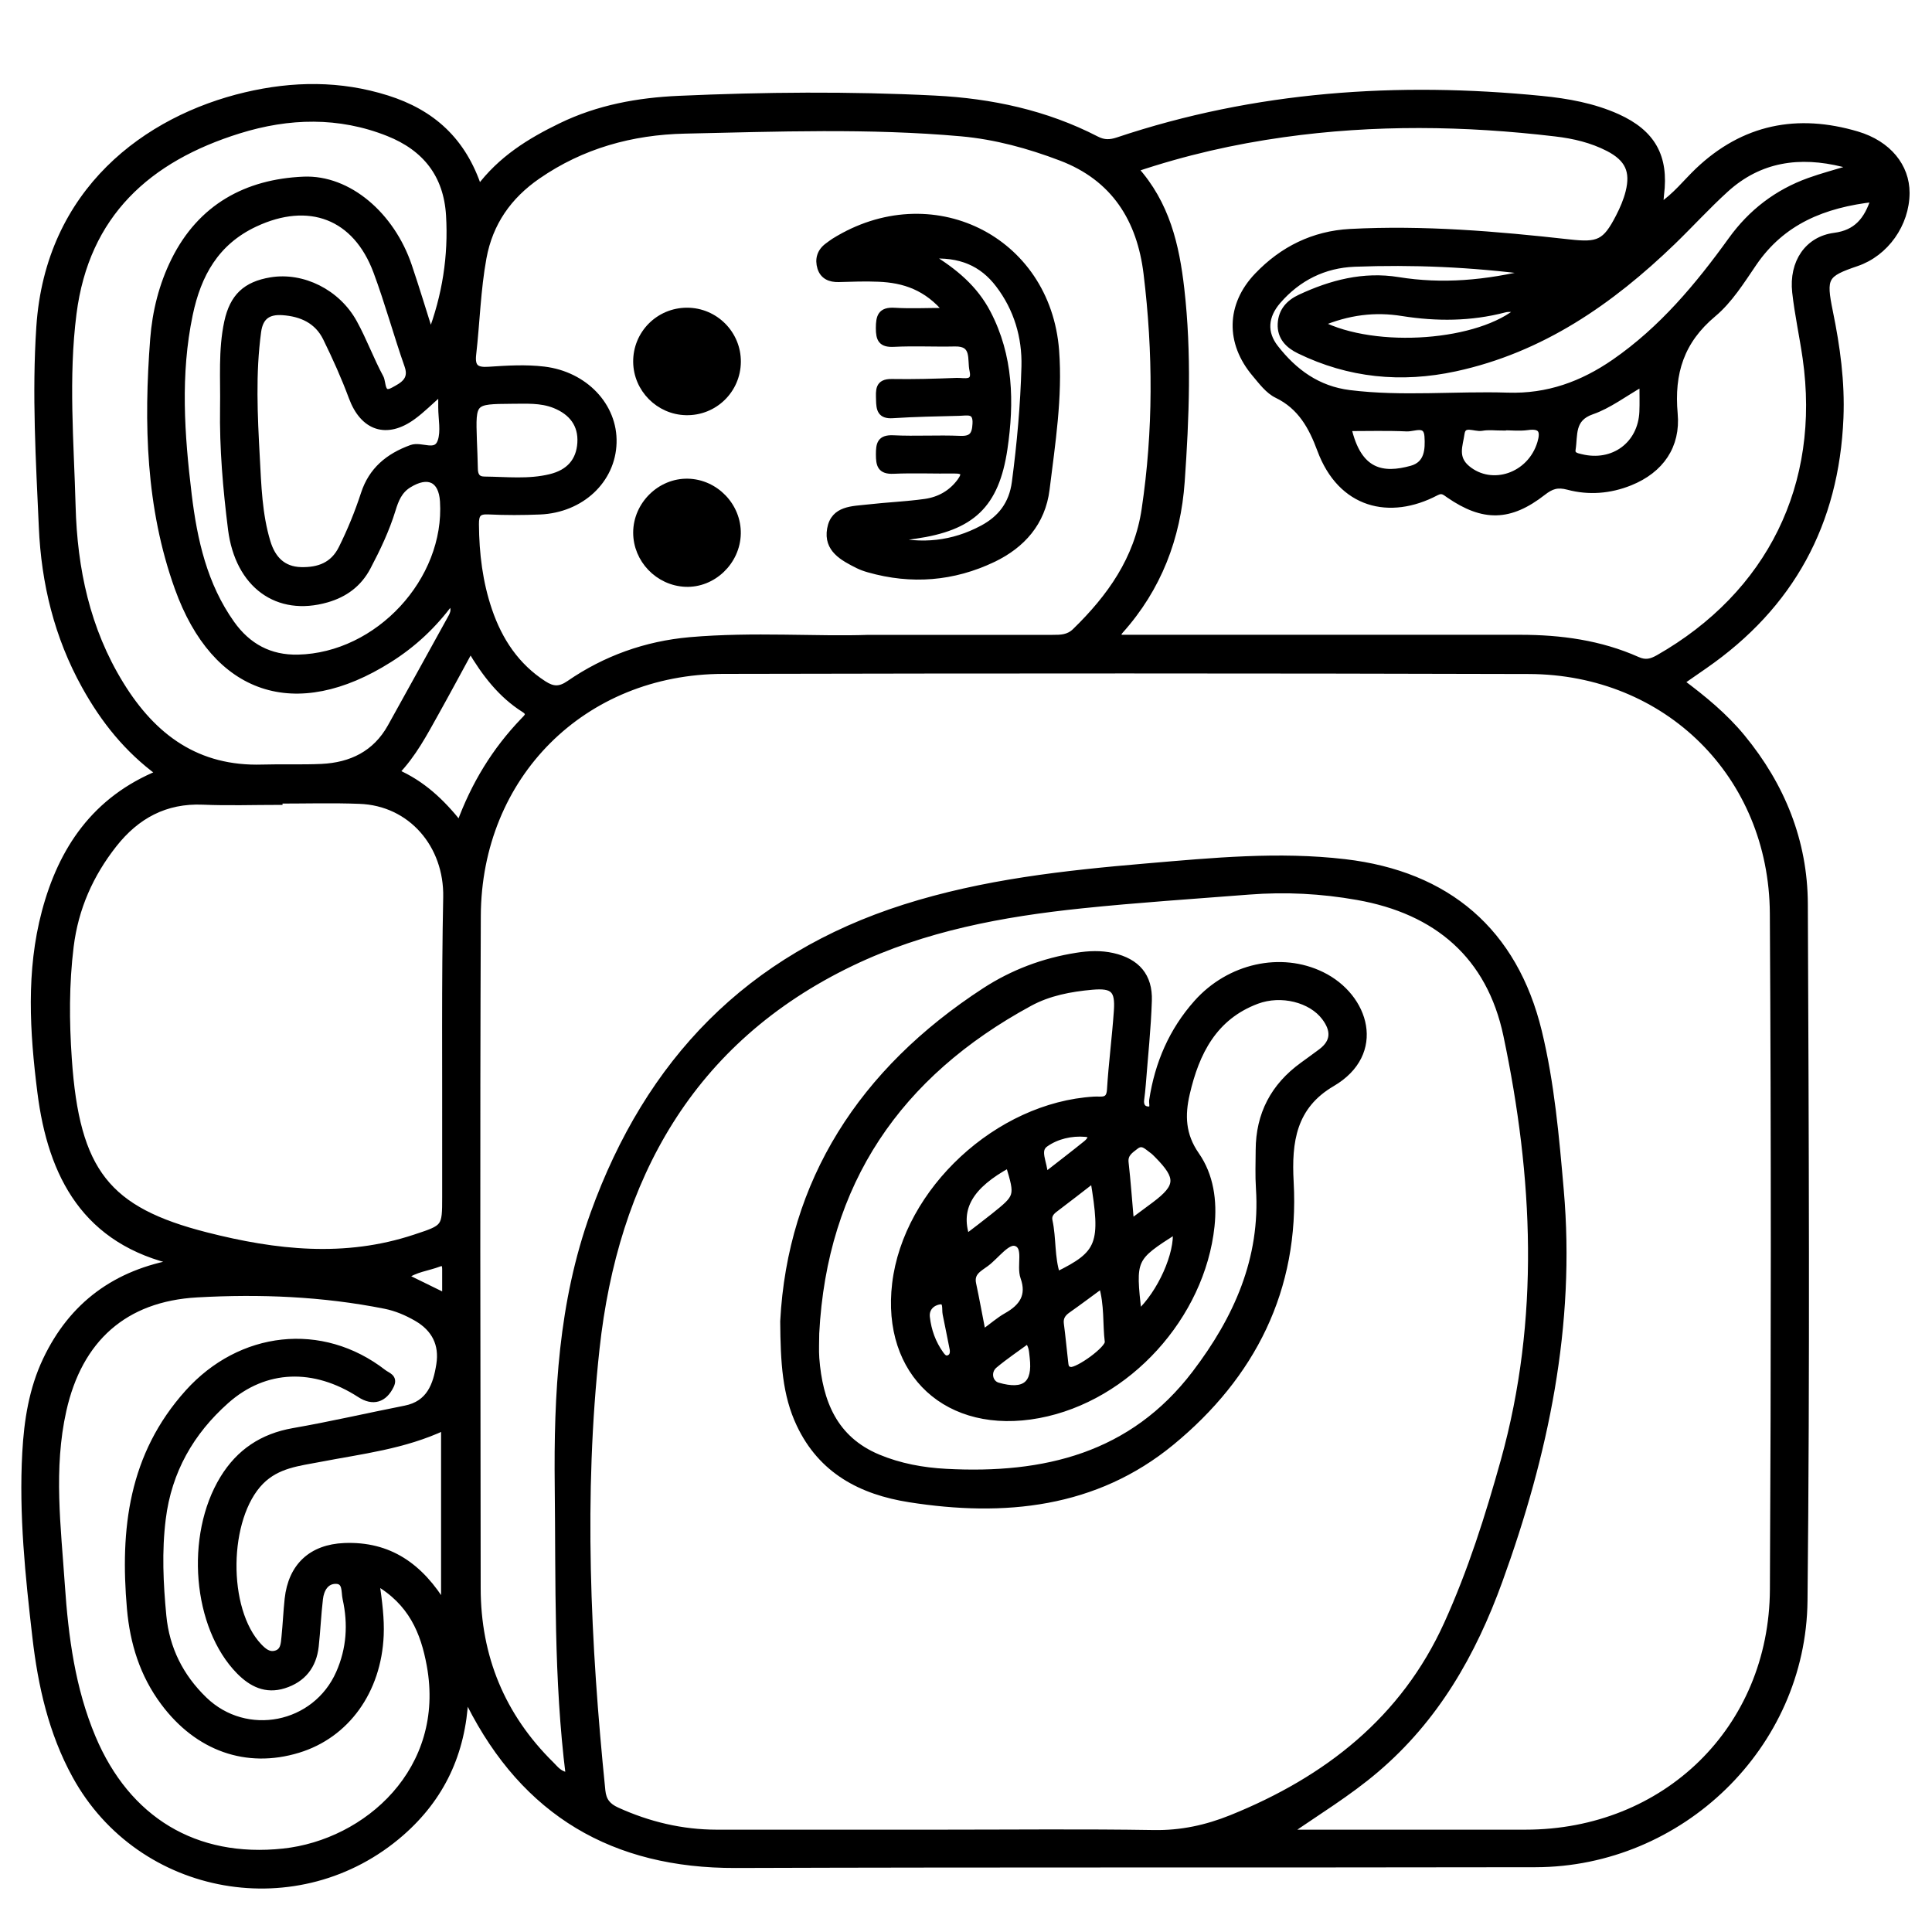 <?xml version="1.0" encoding="utf-8"?>
<!-- Generator: Adobe Illustrator 23.0.0, SVG Export Plug-In . SVG Version: 6.00 Build 0)  -->
<svg version="1.0" xmlns="http://www.w3.org/2000/svg" xmlns:xlink="http://www.w3.org/1999/xlink" x="0px" y="0px"
	 viewBox="0 0 3000 3000" style="enable-background:new 0 0 3000 3000;" xml:space="preserve">
<style type="text/css">
	.st0{stroke:#000000;stroke-width:10;stroke-miterlimit:10;}
</style>
<g id="Layer_1">
</g>
<g id="Layer_2">
	<g>
		<path class="st0" d="M275.8,1959.9c-142.5-31.5-196.4-133.9-212.8-264.2c-11.8-93.3-17.6-187.7,6.9-279.7
			c25.7-96.6,77.6-174.6,178-215.4c-50.1-36.6-86.6-82.4-116-135.4c-42.8-77.1-62.8-160-66.6-246.5c-4.6-103.5-10.8-206.9-3.9-311
			c14-211.7,166.7-323.3,320.2-359.5c73.5-17.3,146.6-18.1,219.3,4.8c69.5,21.9,118.2,64.9,142.7,140.1
			c34.3-46.1,79.2-73.7,127.4-97.1c58-28.2,119.8-39.4,183.4-42.2c132.3-5.9,264.7-7.1,397.1-0.4c87.6,4.4,172.3,22.5,250.8,63
			c12.1,6.3,21.8,5.6,33.4,1.8c214.4-71.8,434.5-86.4,658-64.3c40.3,4,80.1,11.1,117.6,27.9c54.2,24.5,75.1,61.3,67.6,120.4
			c-0.6,4.8-0.7,9.7-1.4,18.6c24.7-16.4,40.6-37.6,59.3-55.4c71.2-67.7,154.4-83.8,246.8-56.4c48.5,14.4,76.7,49.7,76.6,90.6
			c-0.2,48.3-32.3,93.5-77.2,108.8c-49.6,16.9-52.9,22-41.8,76.1c11.1,54.3,18.6,108.4,16.3,164.5
			c-6.8,163.6-76.5,291.5-210.8,384.6c-11.3,7.8-22.6,15.7-36.6,25.4c35.3,26.3,67.8,53.1,94.9,86c61.9,75.2,96.8,161.6,97.2,258.4
			c1.5,360.7,3.3,721.5-0.5,1082.2c-2.3,225.9-192.6,408.4-417.2,408.8c-414.1,0.8-828.1-0.2-1242.2,1.2
			c-189.4,0.6-327-80.5-412.6-249.7c-1.2-2.4-3.2-4.3-7.4-9.8c-4.2,86.2-37,155.3-99.4,209.9c-158.3,138.4-404.8,95.2-505.8-88.9
			c-36.7-66.9-53.1-139.8-61.8-214.9c-11-95.2-21-190.6-15.7-286.6c2.7-49.4,10.4-98.6,31.9-143.8
			C112,2026.4,180.1,1976.1,275.8,1959.9z M1998.4,2846.1c123.5,0,247,0,370.5,0c217.1-0.1,383.3-161.2,384.4-378.1
			c1.8-349.9,2-699.7-0.1-1049.6c-1.3-214.8-164.7-376.2-379.2-376.8c-417.1-1.2-834.1-1.1-1251.2-0.2
			c-217.5,0.5-380.3,162.9-381.2,380.9c-1.4,347.9-0.6,695.8-0.2,1043.7c0.1,106.8,37.8,198.7,114.2,274c7,6.9,13.2,16.3,27.9,17.2
			c-18.9-150.5-15.4-299.8-17.1-448.9c-1.6-143.3,5.7-285.5,55.3-423.3c85.3-236.9,241.3-398.8,483.1-475.7
			c122.4-38.9,248.9-52.8,375.9-63.6c102.3-8.7,204.5-18.7,307.6-6.6c159.2,18.6,263.2,107.3,300.9,262.7
			c19.6,80.7,26.8,163.6,34,246.1c18.4,209.8-23.8,410-95,606.4c-41.3,113.9-99,214.7-192,293.7
			C2093.3,2784.5,2045.4,2813.4,1998.4,2846.1z M1462.5,2846.1c109.7,0,219.4-1.2,329.1,0.6c42.6,0.7,81.7-7.8,120.7-23.5
			c148.3-59.9,267.5-152.9,334.8-301.3c37.1-81.7,64.3-167.6,88.4-254.2c61-219.7,50.2-440.3,3.9-660.1
			c-26-123.3-108-193.3-231.6-215.1c-55.8-9.9-111.9-12.8-168.3-8.4c-86.6,6.8-173.4,12.4-259.8,21.4
			c-123.1,12.8-244.5,35.2-357.3,89.3c-251.3,120.5-367.7,336.4-396.4,599.1c-24.9,227.8-14.2,457.9,9,686.6
			c1.6,16,8.8,24.4,22.8,30.8c49.3,22.4,100.7,34.7,154.9,34.8C1229.3,2846.2,1345.9,2846.1,1462.5,2846.1z M1348.7,990.8
			c107.7,0,196.6,0,285.6,0c12.9,0,24.7,0,35.4-10.4c54.3-52.8,96.6-112.3,108-189.3c18.2-121.9,17.9-244.2,3-366.2
			c-10.2-84.2-50.2-148.8-133.3-180.3c-50-19-101.4-33.1-154.7-37.9c-143-12.8-286.3-7.3-429.4-4.2c-82.5,1.8-159.9,23.2-228.6,70.7
			c-45,31.1-74.3,72.6-84.3,127.2c-9.1,49.7-10.3,100.1-16,150c-2.3,20.5,5.4,25.4,24.5,24.1c28.5-1.9,57.2-3.7,85.8-0.3
			c63.1,7.6,109.4,56.1,107.7,113.4c-1.6,58-50,103.6-114,106.3c-26.6,1.1-53.4,1.2-80-0.1c-16.1-0.8-19.8,4.9-19.7,20.2
			c0.3,45.8,5.8,90.8,20.6,134.1c16,46.8,42.3,86.6,85,114.1c13.9,8.9,24.5,9.9,39.6-0.5c56.3-38.8,119.1-61.2,187.3-67.3
			C1169.9,985.8,1268.7,993.7,1348.7,990.8z M2910.2,308.5c-78.8,8.9-143,35.2-187.3,100.2c-18.9,27.7-37.4,57.5-62.6,78.6
			c-50.1,41.9-65.9,91.6-60.2,155.3c4.5,49.4-21.1,87.1-69.1,106.4c-31.3,12.6-64,15.1-95.9,6.6c-16.8-4.5-26.5-1.2-39.3,8.8
			c-51.4,40.1-92.3,40.7-145.6,4.1c-6.5-4.5-10.7-9-20.3-3.9c-72,37.9-147.6,20-179.6-66.3c-13.2-35.6-30.3-67.2-67.3-85.1
			c-13.5-6.5-23.9-20.6-34-32.6c-41-48.4-40.1-106.7,3.6-152.4c39-40.8,86.9-64.6,143.9-67.7c113.9-6,227.1,3.6,340,16.2
			c45.5,5.1,56.5,0.8,77.4-39.9c6.3-12.2,11.9-25.2,15.2-38.4c8.3-32.9-1.1-52.5-31.5-68.3c-25.8-13.3-53.7-19.9-82.2-23.2
			c-140.9-16.7-281.9-18.6-422.6,1.2c-77.1,10.8-153,27.9-230.5,54c49.1,54.3,64,119.1,71.7,186.7c11.4,99.7,7.6,199.5,0.6,299
			c-6.1,87-36,165.5-95.1,231.4c-2.7,3-4.9,6-0.3,11.5c9.5,0,20.3,0,31.1,0c196.7,0,393.4,0.1,590.1,0c62.9,0,124.2,8.3,182.1,34.1
			c12.7,5.7,21.7,3.2,32.7-3c173.5-98.9,257.1-268.6,228.9-465.8c-4.9-34.2-12.4-68-16.2-102.3c-5.1-46.3,19.5-81.9,60.8-87.2
			C2882.5,362.1,2899.5,342.4,2910.2,308.5z M433.7,1242.8c0,0.7,0,1.3,0,2c-39.5,0-79.1,1.4-118.6-0.3
			c-58.5-2.5-103.3,22.1-138.3,66.5c-36.7,46.6-60,98.8-67.4,158.6c-7.2,58.3-6.9,116.5-2.9,174.6c12,175.7,59.9,235.1,213.8,274.3
			c107.8,27.5,215.3,39.4,323.7,3.5c47.4-15.7,47.6-15.1,47.6-63.5c0-21.7,0-43.5,0-65.2c0.3-133.4-1.1-266.8,1.6-400.2
			c1.6-80.7-54.6-147.2-135.2-149.9C516.6,1241.6,475.1,1242.8,433.7,1242.8z M584.1,2456.2c4.5,32.2,7.8,57.5,6.7,83.2
			c-3.7,86.1-52.9,154.7-128,177.5c-79.8,24.3-155.7-2.6-208.5-73.5c-32.3-43.3-47.5-92.4-52.2-145.7
			c-10.7-122.8,2.3-237.8,90-335.3c81.4-90.4,207.3-105.5,303.4-30.9c6.2,4.8,17.5,7.1,11.3,19.9c-10.4,21.6-27.6,26.9-47.8,13.8
			c-71-46-147.4-43.9-207.8,9.6c-54.8,48.6-89.6,109.2-98.8,183.6c-6.3,50.5-3.9,100.7,0.9,150.8c4.9,51,26.6,94.4,63.6,130.2
			c65.3,63.2,173.1,41.9,209.8-41.4c16.6-37.6,19-76.4,10.2-115.9c-2.3-10.3,0.8-27.4-15.1-27.7c-16-0.3-23.6,13.5-25.3,28.2
			c-2.9,24.5-3.9,49.2-6.6,73.8c-3.4,30.4-19.8,51.2-49.2,60.4c-27.7,8.7-49.8-2.2-69.1-21.8c-67.5-68.7-79.5-209.9-25.1-299
			c25.1-41.1,61-65.1,109.1-73.5c58.1-10.1,115.7-23.5,173.6-34.9c38-7.5,48.3-36.7,53.3-68.8c4.9-31.3-7.2-55.8-35.3-72.1
			c-15.6-9-31.8-15.9-49.3-19.4c-96.5-19.2-194.1-23.2-291.9-17.7c-113.2,6.3-183.2,70-207.9,180.3c-20.3,90.7-8.5,181.2-2.4,271.6
			c5.5,80.7,16.1,161.1,48,236.9c53.7,127.3,159.1,191.7,296.4,177c129.7-13.9,257.4-127.1,227.5-289.7
			C658.2,2534.2,639.2,2487.8,584.1,2456.2z M668.7,519.9c23-60.4,32.7-122.1,28.9-185.7c-3.8-62.9-36.8-104.6-94.4-127.6
			c-76.7-30.6-155.1-28.3-232.2-4.3c-141,43.9-237.5,129.9-257.2,284.7c-12.7,99.6-4.1,199.4-1.4,299
			c2.6,97.7,22.4,191.6,74.8,276.7c50.8,82.7,119.4,132.6,220.2,129.5c30.6-0.9,61.3,0.4,91.9-1c46.2-2.2,84-20.5,107.4-62.4
			c30.7-55.2,61.2-110.5,91.7-165.8c4.5-8.1,10.3-16.4,1.5-28.4c-26.9,36.6-58.4,65.9-95.4,89.2c-145.6,92.1-270.2,50.8-328.3-111
			c-44.9-125.1-48-255.3-38-386.2c3.3-42.6,13.6-84,32.7-122.4c41-82.4,111.8-121.1,200.5-124.9c69.8-3,136.6,55,163.2,133.6
			C646.6,448.4,657.4,484.2,668.7,519.9z M346.7,632.8c0.8-44.3-3-88.9,6.5-132.9c8.5-39,28.4-57.8,67.5-64.3
			c49-8.1,103,18.2,129,65.7c15.2,27.6,26,57.5,41,85.2c4.2,7.6,0.9,30.4,20.1,19.9c12.9-7.1,30.5-15.1,22.3-38.4
			c-17-48.4-30.4-98-48.3-146.1c-32.2-86.8-105.2-113.9-189-74.6c-60.7,28.5-88.4,78.9-101.4,140.7c-19.6,93.3-13,186.9-1.7,280.3
			c8.6,70.9,24.1,140.2,66.7,200.1c25.3,35.6,59.5,54.1,103.4,53.1c124.4-2.8,233.1-120.1,225.4-243.1
			c-2.2-34.7-23.5-44.5-53.7-25.8c-15,9.3-20.5,23.7-25.1,38.7c-9.6,31.3-23.5,60.5-38.7,89.3c-13.8,26.1-35.4,41.9-63.2,49.9
			c-76.6,22.1-137.3-22.1-148.4-108.4C351.2,759.1,345.7,696.2,346.7,632.8z M2381.2,422.2c-98.2-12.8-187.9-16.4-277.8-13
			c-47.3,1.8-87.8,21.8-119.2,58c-20.5,23.7-22.4,49.4-4,73c29.4,37.7,65.7,64.3,115.3,70.5c81.9,10.2,163.9,1.4,245.7,4
			c62,2,115.8-17.5,166.1-52.3c73.5-50.9,129.6-118.1,181.2-189.7c31-43,71.1-73.7,120.8-91.6c20-7.2,40.6-12.6,60.6-18.7
			c0-6.4-4.3-7.3-7.9-8.2c-67.4-16.7-129.8-8.3-182.6,39.8c-28.5,25.9-54.5,54.5-82.2,81.3c-96.4,93-203.8,167.5-337.5,196.4
			c-83.8,18.1-164.8,10.2-242.2-27.5c-16.6-8.1-29.5-20.5-28.5-41.3c1-20,12.7-32.7,29.9-40.7c48.2-22.5,98.5-35.7,152-27
			C2239.3,446.2,2306.3,440.6,2381.2,422.2z M685.5,608.1c-18,15.8-30.3,28.3-44.3,38.5c-40.9,30-77.2,17.5-94.7-29.8
			c-11.6-31.3-25.4-61.9-40.1-91.9c-13.4-27.3-38.2-38.5-67.6-40.5c-22-1.5-35.1,6.8-38.3,30.6c-8.8,65-5.6,129.9-2.1,194.9
			c2.4,44.2,3.6,88.8,16.6,131.7c7.8,25.9,23.7,43.3,52.5,44c27.3,0.6,50-7.3,63.3-34.2c13.6-27.4,25.1-55.6,34.6-84.7
			c11.9-36.4,37.5-57.8,73.5-70.9c15.6-5.7,38.3,11.1,45.6-10.4c5.4-15.9,1-35.1,1-52.9C685.5,626.6,685.5,620.8,685.5,608.1z
			 M689.9,2493.8c0-96,0-186,0-278c-62.9,29.6-128.7,36.8-193.3,49.3c-32.7,6.3-66,9.3-91.8,35.4c-55.3,56.1-57.3,198.9-2.7,256.2
			c7.2,7.5,15,14.1,25.6,11.4c13.2-3.3,13.3-15.7,14.4-26.4c2-19.6,2.8-39.3,4.9-58.9c5.6-50.8,36.8-79.7,87.7-81.8
			C604.1,2398.2,652.6,2432,689.9,2493.8z M713.7,1280.5c23-63,55.4-115.4,99-160.9c5.5-5.8,12.6-11.1,1.2-18.3
			c-35.6-22.5-60.8-55.1-83.4-93.4c-19.3,35.4-36.5,67.5-54.2,99.2c-17.7,31.6-34.5,64-61.4,92
			C655.5,1216.9,685.3,1244.8,713.7,1280.5z M794.3,622c-60.7,0.5-60.8,0.5-58.8,61.4c0.5,14.8,1.3,29.5,1.5,44.2
			c0.1,10.4,3.7,17.3,15.1,17.4c34.3,0.3,68.6,4.5,102.8-3.9c28.6-7,44.8-24.9,46.6-53.3c1.8-28.7-13.5-48.2-40.1-58.9
			C839.6,620.2,816.9,622,794.3,622z M2049.4,502.5c87.3,44.6,249.8,31.7,310.8-22.5c-8.5,0-16.8-1.7-24.2,0.3
			c-52.4,13.7-105.1,13.9-158.2,5.5C2135,478.9,2093.7,483.8,2049.4,502.5z M2333.4,663.1c0,0.2,0,0.3,0,0.5
			c-10.8,0-22-1.5-32.4,0.4c-11,2-29.3-9.6-31.9,9.4c-2.4,17.7-11.5,37.1,9,54.2c38.3,31.9,98.5,12,114-39.8
			c5.6-18.7,1.7-28.1-20.3-24.9C2359.3,664.6,2346.3,663.1,2333.4,663.1z M2550.7,594.7c-29.3,16.7-52.6,34.8-79,43.9
			c-32.3,11.2-26.5,36.6-30.1,59.3c-1.5,9.2,6.6,10.6,13.4,12.2c50.1,12.3,93.3-19.4,95.6-70.5
			C2551.2,626.1,2550.7,612.5,2550.7,594.7z M2093.4,664.4c15.8,70.3,54.4,75.9,98.4,63.7c25.4-7,26.4-30.2,25.1-50.7
			c-1.5-22.8-21-12-32.5-12.5C2154.1,663.5,2123.7,664.4,2093.4,664.4z M691.6,2013.3c0-16.8,0-29.5,0-42.2c0-6.7-1.5-12.4-9.9-9.2
			c-17.3,6.7-36.9,8.2-53.4,20.4C649.5,1992.7,668.7,2002.1,691.6,2013.3z"/>
		<path class="st0" d="M1216.5,2051.8c11.3-216.3,121.6-388.7,312.7-513c43.5-28.3,91.4-46.3,142.8-54.4c18.7-3,37.3-3.8,55.9,0.4
			c37.2,8.5,57,30.9,55.7,69.1c-1.4,43.3-6.1,86.6-9.4,129.8c-0.6,7.9-1.5,15.7-2.5,23.6c-1.1,8,1.6,14.6,9.5,15.7
			c12.2,1.7,7.4-9.2,8.2-14.4c8.7-57,30.6-108,69.1-151.2c50.5-56.7,130.6-74.4,193.9-43.4c68.9,33.6,95.8,121.5,16,168.2
			c-60.5,35.4-68.1,90.3-64.6,153.3c9.2,166.5-59.6,301-184.9,404c-118.2,97.2-259.7,111.3-406.6,88.2
			c-75-11.8-136.7-44.1-170.7-116.3C1219.9,2165.4,1217,2116.2,1216.5,2051.8z M1267.1,2070.5c0,12.8-0.8,25.8,0.1,38.5
			c5.2,68,27.9,125.6,96,154.2c33.8,14.1,69.5,20.7,106.1,22.6c152.4,8.1,288.8-24.5,386.7-153.2c64.4-84.7,106.4-177.6,99.2-287.5
			c-1.3-19.7-0.5-39.5-0.4-59.3c0.2-55.4,23.2-99,67.9-131.4c9.6-7,19.2-13.9,28.7-21c21.2-15.8,20.5-34.2,5.7-53.8
			c-21.1-28.1-67.7-39.8-105.5-25.7c-66.7,25-94.3,80.2-109.1,144.3c-7.7,33.3-7,64,14.9,95.4c22.1,31.7,27.7,71,23.5,110.4
			c-14.8,139.3-129.8,267.2-268,293.1c-141.1,26.4-239.2-64.3-222.6-203.8c17.2-144.4,159.3-276.6,308.7-285.5
			c11.1-0.7,23.7,3.9,24.9-15.6c2.5-40.9,7.9-81.6,10.7-122.5c2.3-32.9-5.7-40.8-39-37.8c-33.6,3-67,9.3-96.8,25.5
			C1395,1668,1279.3,1835.9,1267.1,2070.5z M1698,1831.3c-21.9,16.9-41.1,31.9-60.6,46.6c-6,4.6-9.7,10-8.1,17.6
			c6,27.7,2.9,56.8,12,84.4C1708.9,1946.8,1714.8,1931.6,1698,1831.3z M1525.8,2070.3c15.1-10.9,25.5-20.2,37.4-26.9
			c24.3-13.7,36.5-31.4,26.3-60c-6.4-18,5.9-47.4-11.9-53.4c-13.7-4.7-30.8,20.2-46.5,31.8c-10.9,8.1-24.2,14.1-20.3,32
			C1515.9,2017.7,1520.2,2041.7,1525.8,2070.3z M1711,1995.2c-20.1,14.7-36.4,27-53.2,38.8c-7.9,5.6-12.2,11.9-10.8,22.1
			c2.6,19.4,4.3,39,6.6,58.5c0.7,5.6,0.6,11.9,8.7,13c11.6,1.6,59.6-32.8,58.2-44C1717,2055.5,1720.3,2026.7,1711,1995.2z
			 M1755.9,1898.6c15.4-11.5,26.4-19.5,37.3-27.7c37.8-28.4,38.6-42.5,4.5-77.1c-2.8-2.8-5.5-5.7-8.7-7.9
			c-7.7-5.3-14.9-14.6-25.7-6.1c-8.3,6.5-17.4,11.9-15.8,25.6C1750.8,1834.4,1752.8,1863.6,1755.9,1898.6z M1500.8,1921.5
			c15.5-11.9,28.8-21.9,41.8-32.3c38.9-31.1,38.8-31.2,23.9-81C1506.7,1840.8,1485.6,1875.6,1500.8,1921.5z M1767.7,2040
			c34.7-31.6,62.1-93.8,58.2-129.4C1758.2,1953.9,1758.2,1953.9,1767.7,2040z M1595.8,2081.3c-17.3,12.7-35.2,24.7-51.6,38.4
			c-11.9,9.9-8.1,28.3,5.2,32.1c41.8,12,59.4-2.1,54.5-44C1602.8,2099.3,1603.2,2090.2,1595.8,2081.3z M1622.5,1826.3
			c24.3-19,44.6-34.5,64.4-50.5c6.5-5.3,12.3-14.3-1.4-15.5c-22-1.9-44.8,3.5-62.1,15.7C1608.4,1786.3,1621.4,1804.7,1622.5,1826.3z
			 M1479.7,2095.2c-3.7-18.3-7.2-36.6-11-54.8c-1.6-7.6,2.1-21.5-9.7-19.9c-10.6,1.5-21.8,9.8-20.1,25c2.4,20.9,9.3,40.1,21.6,57.3
			c2.9,4.1,6.6,8.3,11.9,6.7C1479.1,2107.5,1480.6,2101.7,1479.7,2095.2z"/>
		<path class="st0" d="M1470.3,483.1c-31.1-37.6-66.6-49-106-50.6c-20.7-0.9-41.4-0.1-62.1,0.5c-13.3,0.3-23.9-4.2-28-17.1
			c-4.1-13.3-0.6-25.4,11.3-34c3.2-2.3,6.3-4.8,9.6-6.9c150-93.8,331.4-5.2,344.5,169.6c5.4,72-6,143.8-14.8,215.2
			c-6.4,51.6-37.7,86.6-82.7,108.2c-61.9,29.6-126.8,34.8-193.2,15.9c-5.7-1.6-11.3-3.6-16.6-6.2c-23.5-11.8-48.5-24.9-43-56.2
			c5.5-31.7,34.8-30.4,58.9-33.2c29.4-3.4,59.1-4.5,88.3-8.6c22.1-3.1,41.1-13.7,54.7-32.3c8.7-12,6.1-17.3-9.1-17.1
			c-31.6,0.4-63.2-1-94.8,0.4c-20,0.9-22.2-8.8-22.2-25c0-16.1,1.7-25.8,22.1-24.8c34.5,1.7,69.1-0.6,103.6,0.9
			c18.7,0.8,23.4-6.7,24.3-23.8c1.2-22-13.2-17.6-25.3-17.3c-34.5,0.9-69.1,1.4-103.6,3.7c-19.1,1.3-20.6-9.1-20.9-23.5
			c-0.3-14.5-2.2-27.8,19.6-27.4c33.5,0.6,67.1-0.4,100.7-1.7c11-0.4,29.9,5.8,24.8-16.8c-3.8-16.7,4.5-42.8-27.7-42
			c-31.6,0.7-63.3-1-94.8,0.6c-19.3,1-22.9-7-22.9-24.1c0.1-17.6,2.7-27.9,23.9-26.6C1414,484.4,1439.3,483.1,1470.3,483.1z
			 M1380.1,837.3c50.8,13.2,99.7,7.9,145.6-16.7c28.2-15.1,46-37.6,50.5-71.7c7.9-59.8,13.3-119.8,14.9-179.8
			c1.2-46-11.9-90.1-40.4-127.4c-25.3-33.2-59.6-48.6-109-44.7c41.3,24.8,71.9,51.2,91.7,88.9c35.2,67.2,36.6,138.9,26,210.8
			c-13,88-50.8,122.3-138.6,134.9C1407.3,833.6,1393.7,835.4,1380.1,837.3z"/>
		<path class="st0" d="M1145.3,828.8c-0.9,43.4-38.3,79.2-80.9,77.4c-42.2-1.8-76.3-37.2-76.2-79.3c0.1-43.2,37-79.5,79.8-78.6
			C1111,749.2,1146.2,785.9,1145.3,828.8z"/>
		<path class="st0" d="M1145.4,562c-0.4,43.8-36.2,78.6-80,77.7c-42.3-0.8-76.8-35.6-77.2-77.8c-0.4-43.7,34.8-79.1,78.6-79.1
			C1110.4,482.8,1145.8,518.4,1145.4,562z"/>
	</g>
</g>
</svg>

